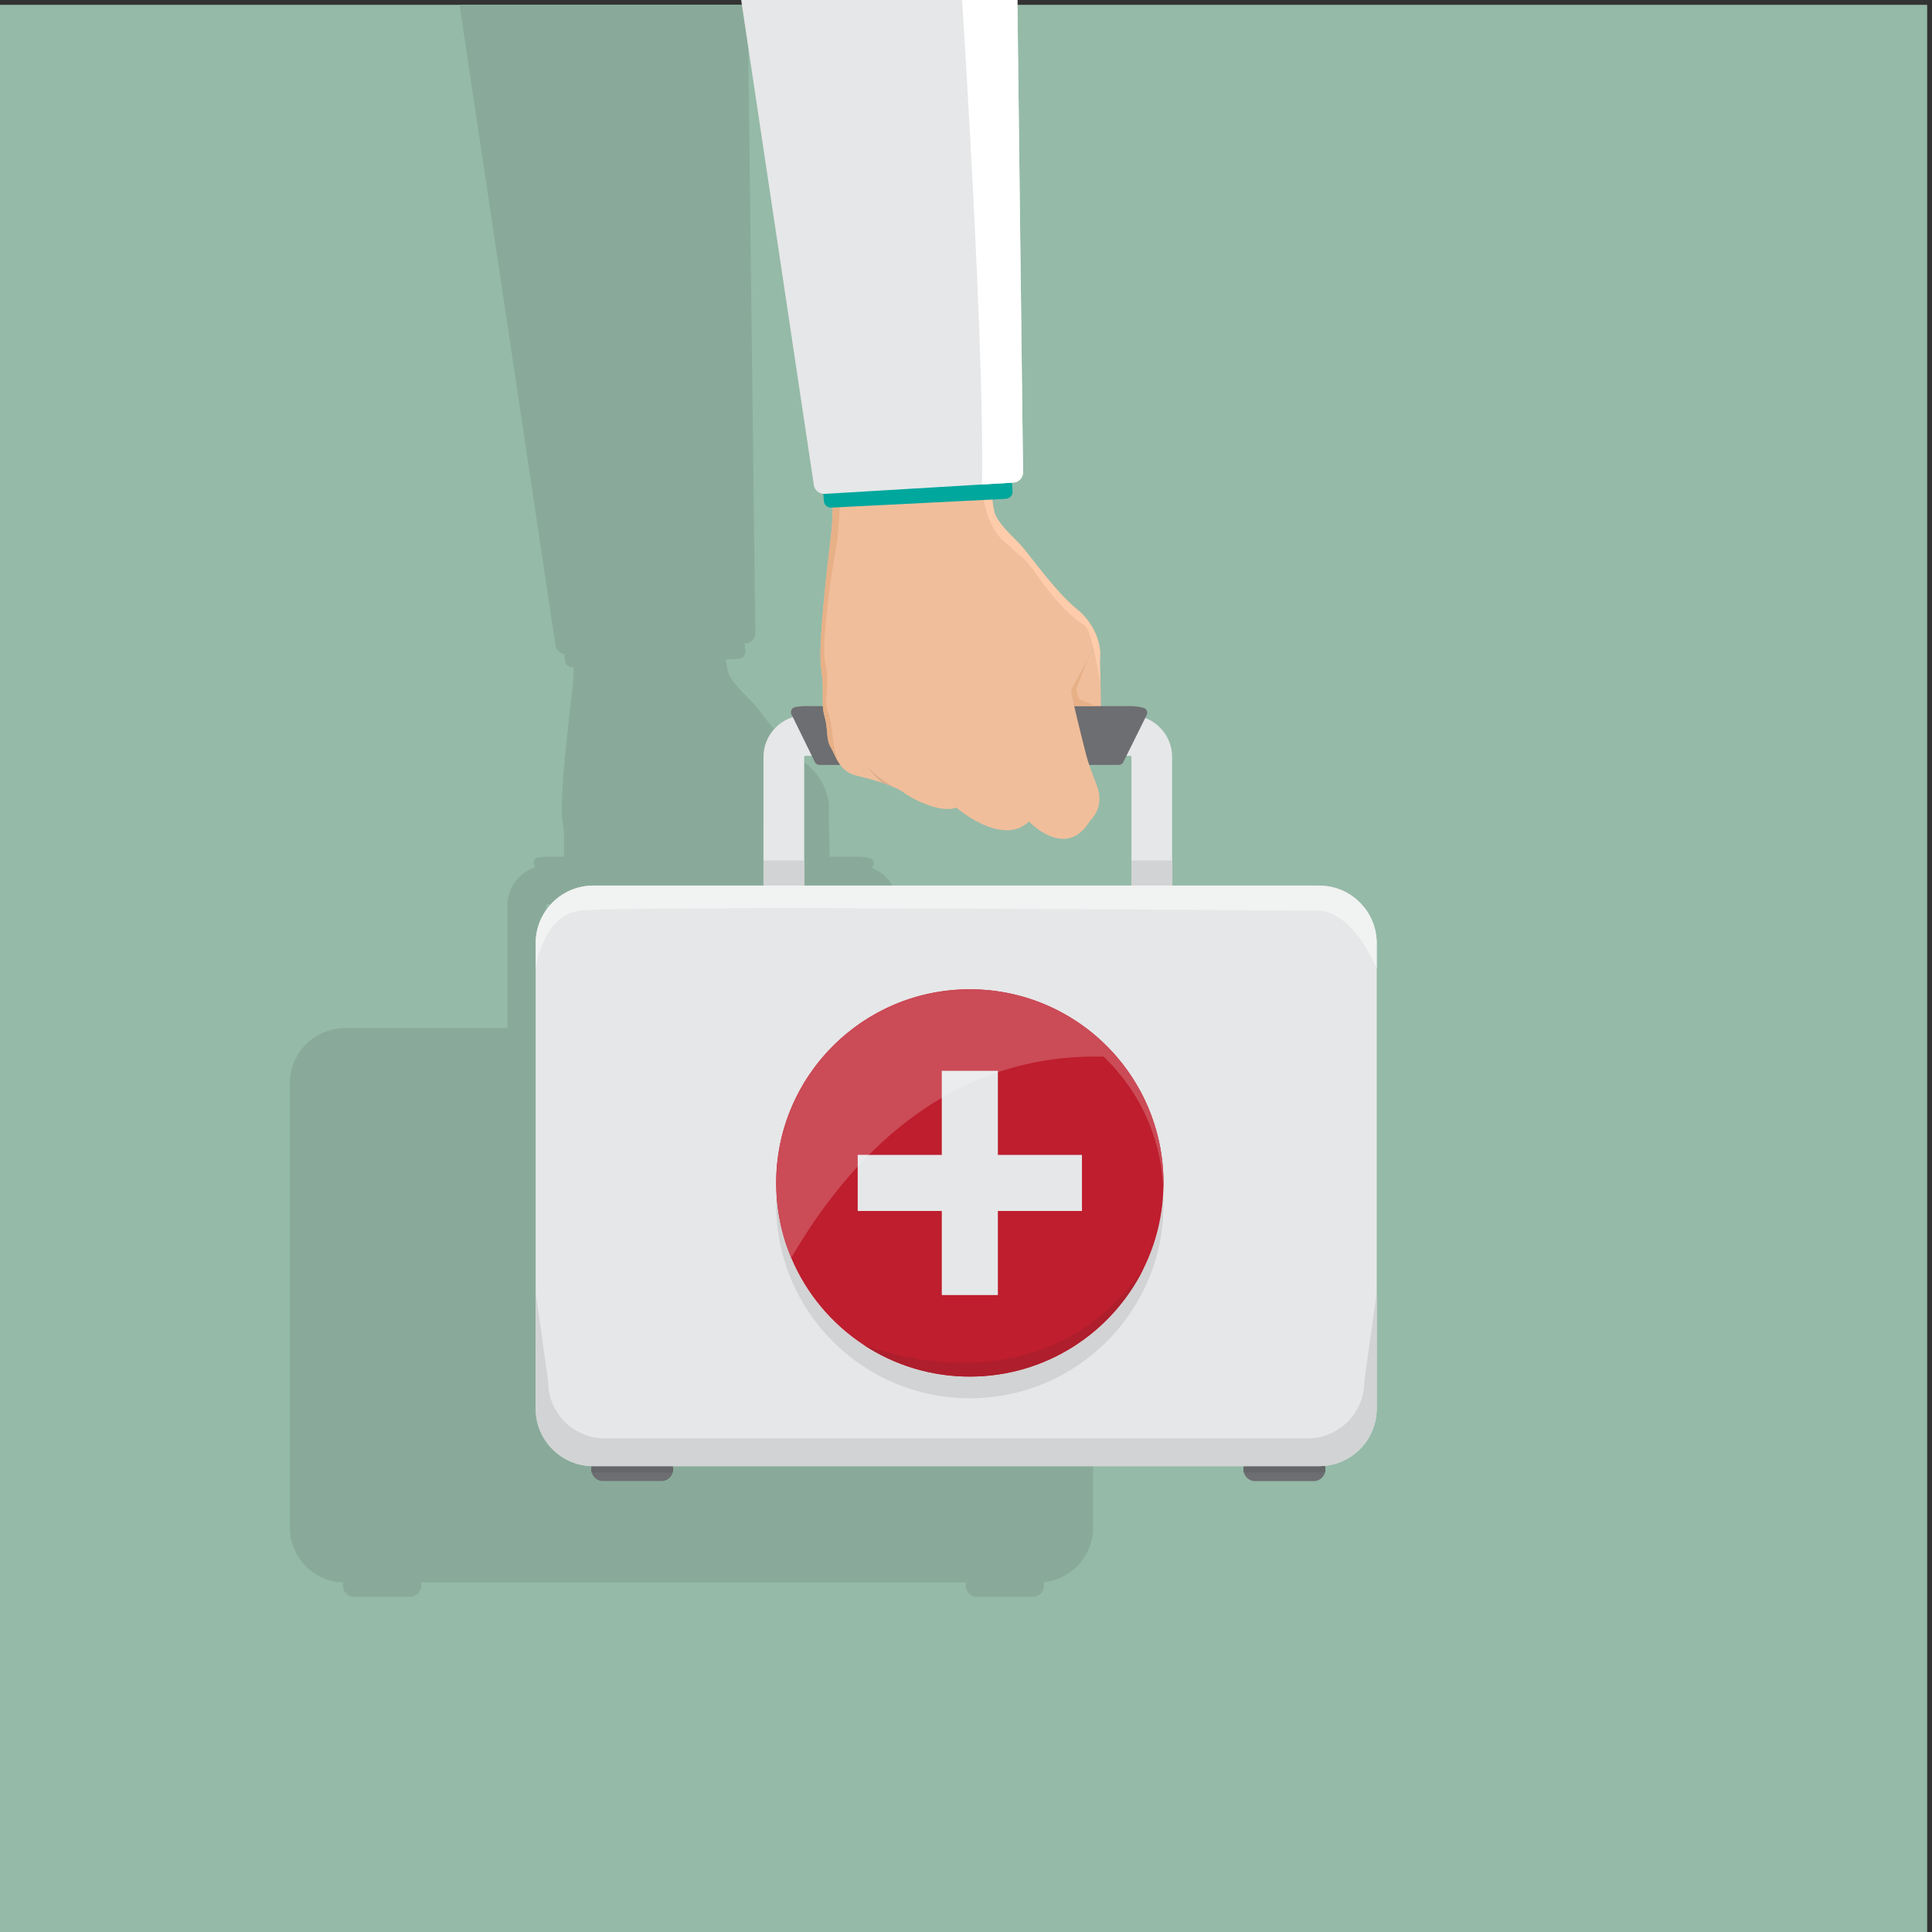 <svg xmlns="http://www.w3.org/2000/svg" height="1066.667" width="1066.667" xml:space="preserve"><rect width="100%" height="100%" fill="#333333" stroke="none"/><path style="fill:#95baa8;fill-opacity:1;fill-rule:nonzero;stroke:none" d="M0 0h8000v8000H0z" transform="matrix(.133 0 0 -.133 0 1066.667)"/><path style="fill:#89aa9a;fill-opacity:1;fill-rule:nonzero;stroke:none" d="M4287.57 1391.37h-232.25c-21.38 0-39.44 14.52-44.6 34.19a45.032 45.032 0 0 0-1.62 11.94v1.52c0 4.09.7 7.97 1.7 11.75H1746.62c.99-3.78 1.69-7.66 1.69-11.75v-1.52c0-4.11-.57-8.12-1.62-11.94-5.16-19.67-23.11-34.19-44.6-34.19h-232.15c-21.49 0-39.44 14.52-44.6 34.19a45.032 45.032 0 0 0-1.62 11.94v1.52c0 4.14.72 8.09 1.74 11.91-123.24 3.34-222.14 104.13-222.14 228.17v1844.71c0 126.06 102.27 228.34 228.42 228.34h674.66v509.73c0 74.23 48.95 137.18 116.27 158.32l-5.3 10.81c-5.77 11.76 1.18 25.75 14 28.43 13.21 2.75 26.9 4.19 40.92 4.19h69.69c-.72 11.76-.74 23.91-.66 36.83.19 30.7.9 65.78-6.22 110.81-3.16 20.12-3.47 53.32-1.93 93.93 5.08 134.27 30.69 350.57 42.6 451.14 2.72 22.98 4.38 55.59 5 94.46l-4.81-.24c-.51-.03-1.02-.04-1.53-.04-14.73 0-27.18 10.84-28.46 25.11l-2.66 29.5c-18.86 1.51-34.41 15.71-37.29 34.74L1907.5 8000h1196.52l31.38-2609.51c0-22.63-18.33-40.97-41.06-40.97l-2.68-.16 1.94-35.15c.84-15.17-11.28-28.11-27.06-28.91l-53.13-2.67c.4-3.28.81-6.5 1.22-9.59.2-1.46.4-2.85.59-4.26.38-2.74.78-5.41 1.17-7.99.14-.94.28-1.93.43-2.85.53-3.37 1.07-6.57 1.62-9.62l.4-2.2c.59-3.15 1.18-6.17 1.79-8.94 7.44-34.16 43.88-72.76 74.47-103.54 13.23-13.31 25.4-25.19 33.61-34.58 11.88-13.62 33.41-41.69 59.63-74.86 7.94-10.03 16.3-20.53 24.96-31.24-27.32-30.71-43.93-71.14-43.93-115.39V4343.8H2462.9c-69.69 0-132.41-29.8-176.13-77.34h-14.48c-2.51 0-4.57-2.06-4.57-4.58v-18.94c-27.72-39.04-44.02-86.74-44.02-138.24V2173c0-129.83 103.44-235.41 232.4-239.01-1.04-3.95-1.6-8.11-1.6-12.39v-1.6c0-4.3.6-8.5 1.7-12.5 5.4-20.6 24.2-35.8 46.7-35.8H2746c22.5 0 41.3 15.2 46.7 35.8 1.1 4 1.7 8.2 1.7 12.5v1.6c0 4.25-.55 8.37-1.58 12.3h1744.57v-254.8c0-118.48-90.23-215.81-205.65-227.2 1.2-4.12 2.05-8.38 2.05-12.88v-1.52c0-4.11-.58-8.12-1.62-11.94-5.16-19.67-23.21-34.19-44.6-34.19M3704.59 4343.8h-366.28v512.9c2.67-2.28 5.32-4.46 7.93-6.54l1.12-.97c4.97-4 9.7-8.11 14.21-12.29 1.69-1.57 3.26-3.18 4.89-4.77 3.16-3.08 6.23-6.18 9.15-9.34 1.61-1.74 3.18-3.48 4.72-5.24 2.84-3.24 5.55-6.51 8.17-9.8 1.25-1.58 2.54-3.14 3.74-4.73 3.4-4.5 6.62-9.02 9.62-13.57l.72-1.05c3.29-5.05 6.3-10.1 9.12-15.16.65-1.18 1.24-2.36 1.87-3.53 2.1-3.92 4.08-7.81 5.91-11.7.65-1.37 1.26-2.72 1.87-4.08 1.76-3.89 3.38-7.75 4.87-11.59.42-1.08.86-2.15 1.27-3.22 2.51-6.73 4.62-13.31 6.39-19.73.47-1.72.95-3.43 1.38-5.12.47-1.89.9-3.73 1.31-5.58.37-1.63.7-3.24 1.02-4.85.35-1.74.7-3.48.99-5.19.37-2.15.66-4.23.95-6.31.28-2.06.52-4.06.73-6.05.19-1.9.37-3.79.5-5.62.09-1.29.14-2.55.2-3.81.08-1.74.11-3.43.12-5.1.01-1.1.03-2.2 0-3.26-.03-2.22-.14-4.34-.3-6.39l-.05-1.1c-.37-4.19-.54-9.54-.63-15.52-.12-8.76-.01-19.14.28-30.99.46-18.92 1.28-41.16 2.02-65.08l-.02.11v-.1c.87-27.37 1.6-56.85 1.55-85.8h116.57c17.98 0 35.46-2.38 52.09-6.85 12.27-3.3 18.58-16.88 12.93-28.26l-5.87-11.84c35.99-13.81 66.02-39.78 84.94-72.88" transform="matrix(.133 0 0 -.133 0 1066.667)"/><path style="fill:#6d6e71;fill-opacity:1;fill-rule:nonzero;stroke:none" d="M2794.4 1921.6v-1.6c0-4.3-.6-8.5-1.7-12.5-5.4-20.6-24.2-35.8-46.7-35.8h-243.1c-22.5 0-41.3 15.2-46.7 35.8-1.1 4-1.7 8.2-1.7 12.5v1.6c0 26.7 21.6 48.4 48.4 48.4H2746c26.8 0 48.4-21.7 48.4-48.4M5501.8 1921.6v-1.6c0-4.3-.6-8.5-1.7-12.5-5.4-20.6-24.3-35.8-46.7-35.8h-243.2c-22.4 0-41.3 15.2-46.7 35.8-1.1 4-1.7 8.2-1.7 12.5v1.6c0 26.7 21.69 48.4 48.4 48.4h243.2c26.7 0 48.4-21.7 48.4-48.4" transform="matrix(.133 0 0 -.133 0 1066.667)"/><path style="fill:#656669;fill-opacity:1;fill-rule:nonzero;stroke:none" d="M2792.7 1907.5h-336.5c-1.1 4-1.7 8.2-1.7 12.5v1.6c0 4.28.56 8.44 1.6 12.39 2.26-.06 4.53-.09 6.8-.09h329.92c1.03-3.93 1.58-8.05 1.58-12.3v-1.6c0-4.3-.6-8.5-1.7-12.5M5500.1 1907.5h-336.6c-1.1 4-1.7 8.2-1.7 12.5v1.6c0 4.25.55 8.37 1.58 12.3h312.52c8.09 0 16.1.4 23.99 1.18a48.36 48.36 0 0 0 1.91-13.48v-1.6c0-4.3-.6-8.5-1.7-12.5" transform="matrix(.133 0 0 -.133 0 1066.667)"/><path style="fill:#f1be9b;fill-opacity:1;fill-rule:nonzero;stroke:none" d="M4506.69 4895.09s-.11-1.34.56-2.34c-.37 1.53-.54 2.36-.54 2.36s3.92.1 9.76 2.42c14.83 6.19 42.03 27.16 49.5 99 5.66 53.8 4.25 122.71 2.39 182.15-1.56 51.42-3.57 95.74-1.74 116.86 1.51 17.22-.87 40.73-8.74 66.75l-111.26-206.45c.77-30.48 60.07-260.75 60.07-260.75" transform="matrix(.133 0 0 -.133 0 1066.667)"/><path style="fill:#e6e7e8;fill-opacity:1;fill-rule:nonzero;stroke:none" d="M4696.74 4230.08c0-2.53-2.16-4.69-4.7-4.69H3343.09c-2.63 0-4.78 2.16-4.78 4.69v647.49c0 2.63 2.15 4.79 4.78 4.79h1348.95c2.54 0 4.7-2.16 4.7-4.79v-647.49m-4.7 821.22H3343.09c-95.83 0-173.72-77.9-173.72-173.73v-647.49c0-95.73 77.89-173.63 173.72-173.63h1348.95c95.73 0 173.63 77.9 173.63 173.63v647.49c0 95.83-77.9 173.73-173.63 173.73" transform="matrix(.133 0 0 -.133 0 1066.667)"/><path style="fill:#d2d3d4;fill-opacity:1;fill-rule:nonzero;stroke:none" d="M3169.37 4343.8h168.938v104.391H3169.37zM4696.74 4343.8h168.93v104.391h-168.93z" transform="matrix(.133 0 0 -.133 0 1066.667)"/><path style="fill:#e6e7e8;fill-opacity:1;fill-rule:nonzero;stroke:none" d="M5715 4104.7V2173c0-132.1-107.1-239.1-239.1-239.1h-3013c-132.1 0-239.2 107-239.2 239.1v1931.7c0 132 107.1 239.1 239.2 239.1h3013c132 0 239.1-107.1 239.1-239.1" transform="matrix(.133 0 0 -.133 0 1066.667)"/><path style="fill:#d2d3d4;fill-opacity:1;fill-rule:nonzero;stroke:none" d="M5475.9 1933.9h-3013c-2.27 0-4.54.03-6.8.09-128.96 3.6-232.4 109.18-232.4 239.01v482.8l51.7-371.2c0-130.1 105.5-235.5 235.6-235.5h2916.8c130.1 0 235.5 105.4 235.5 235.5l51.7 370.8V2173c0-132.1-107.1-239.1-239.1-239.1" transform="matrix(.133 0 0 -.133 0 1066.667)"/><path style="fill:#d2d3d4;fill-opacity:1;fill-rule:nonzero;stroke:none" d="M4025.94 2215.63c-443.94 0-803.83 359.88-803.83 803.81 0 15.07.42 30.01 1.24 44.88 5.2-93.97 26.56-183.64 61.25-266.22 62.3-148.2 167.8-273.8 300.7-361 126.5-83.2 278-131.5 440.6-131.5 315.7 0 588.8 181.9 720.3 446.6l.3.49c46.96 94.63 75.84 199.96 82.04 311.29.81-14.76 1.22-29.58 1.22-44.54 0-443.93-359.89-803.81-803.82-803.81" transform="matrix(.133 0 0 -.133 0 1066.667)"/><path style="fill:#be1e2d;fill-opacity:1;fill-rule:nonzero;stroke:none" d="M4829.81 3109.4c0-128.1-30.01-249.3-83.31-356.71l-.3-.49c-131.5-264.7-404.6-446.6-720.3-446.6-162.6 0-314.1 48.3-440.6 131.5-132.9 87.2-238.4 212.8-300.7 361-40.2 95.7-62.5 200.9-62.5 311.3 0 444 359.9 803.9 803.8 803.9 244.8 0 464-109.4 611.5-282 119.9-140.4 192.41-322.7 192.41-521.9" transform="matrix(.133 0 0 -.133 0 1066.667)"/><path style="fill:#e6e7e8;fill-opacity:1;fill-rule:nonzero;stroke:none" d="M4491.39 3225.85h-349.05v349.05h-232.81v-349.05h-349.05v-232.81h349.05V2644h232.81v349.04h349.05v232.81" transform="matrix(.133 0 0 -.133 0 1066.667)"/><path style="fill:#6d6e71;fill-opacity:1;fill-rule:nonzero;stroke:none" d="m4760.14 5052.07-97.07-195.64a20.886 20.886 0 0 0-18.71-11.61H3401.54c-7.97 0-15.25 4.54-18.76 11.69l-97.2 198.17c-6.04 12.32 1.23 26.96 14.66 29.76 13.83 2.89 28.17 4.4 42.85 4.4h1348.95c18.83 0 37.14-2.5 54.55-7.18 12.85-3.45 19.45-17.68 13.55-29.59" transform="matrix(.133 0 0 -.133 0 1066.667)"/><path style="fill:#e8b087;fill-opacity:1;fill-rule:nonzero;stroke:none" d="M3952.92 4663.27c5.82 1.02 11.33 2.6 16.46 4.78 0 0-60.66 50.92-87.29 61.08 1.37-1.46 38.24-40.22 70.83-65.86M4259.99 4600.27c3.85 2.98 7.6 6.2 11.27 9.77 0 0-46.53 102.77-67.32 131.48 0 0 42.87-120.21 56.05-141.25" transform="matrix(.133 0 0 -.133 0 1066.667)"/><path style="fill:#f1be9b;fill-opacity:1;fill-rule:nonzero;stroke:none" d="M4260.01 4600.27c3.82 3 7.58 6.18 11.26 9.74 0 0 154.36-164.28 253.53 3.42 0 0 64.73 53.5 27.3 148.36-32.27 81.63-42.6 121.45-44.85 130.96-.67 1-.56 2.34-.56 2.34s-59.3 230.27-60.07 260.75l111.26 206.45c-12.87 42.53-40.49 91.77-90.19 131.3-80.06 63.71-193.1 220.87-227.82 260.65-28.44 32.52-102 93.37-113.16 144.62-5.68 26-10.52 68.29-14.7 119.99-2.54 31.79-4.83 67.2-6.94 104.57-2.57 45.71-4.8 94.38-6.77 143.18-.21 5.3-.43 10.56-.64 15.86-.72 17.82-1.38 35.61-2.02 53.21-.07 2.41-.18 4.77-.25 7.18-5.45 148.82-8.8 284.01-12.17 320.03-7.31 78.76 67.48 1227.06 67.48 1227.06l3.04 697.15-44.76-3.21-994.98 89-89.2-6.3 236.94-1330.63s74.68-555.4 130.71-740.06c21.94-72.44 38.26-187.24 48.98-308.27.26-3.16.56-6.31.82-9.46 2.08-24.01 3.94-48.22 5.58-72.41.29-4.53.62-9.11.91-13.65a4459.3 4459.3 0 0 0 5.23-99.66c.91-22.91 1.65-45.29 2.13-66.89 2.15-90.44.59-167.38-4.63-211.31-16.25-137.16-56.86-480.07-42.61-570.8 14.33-90.69-1.64-143.02 14.19-197.78 15.74-54.67 4.75-92.64 26.03-128.39 9.72-16.45 17.88-38.93 30.62-60.01 14.96-24.74 36.3-47.57 74.24-56.6 34.24-8.12 73.23-18.4 108.4-30.11 14.38-4.76 28.11-9.71 40.66-14.89l.01-.08c19.85-8.11 36.78-16.73 48.38-25.56 34-25.67 137.24-78.35 201.51-66.73 5.82 1.02 11.36 2.59 16.46 4.76l.14-.08c4.63-4.05 179.42-153.81 290.51-67.7" transform="matrix(.133 0 0 -.133 0 1066.667)"/><path style="fill:#95baa8;fill-opacity:1;fill-rule:nonzero;stroke:none" d="M3585.2 4858.77c2.36-5.41 6.28-11.24 11.33-17.29-6.82 9.48-10.43 15.69-11.33 17.29" transform="matrix(.133 0 0 -.133 0 1066.667)"/><path style="fill:#88a999;fill-opacity:1;fill-rule:nonzero;stroke:none" d="M3702.98 4755.65c-8.05 3.32-16.6 6.56-25.49 9.72 8.86-3.13 17.36-6.35 25.39-9.66.07-.04.1-.06.1-.06" transform="matrix(.133 0 0 -.133 0 1066.667)"/><path style="fill:#dbad8d;fill-opacity:1;fill-rule:nonzero;stroke:none" d="M3702.88 4755.71c-8.03 3.31-16.53 6.53-25.39 9.66-4.95 1.76-10.01 3.49-15.15 5.21-32.75 28.55-53.82 54.29-65.57 70.6 31.17-37.6 103.07-83.53 106.11-85.47" transform="matrix(.133 0 0 -.133 0 1066.667)"/><path style="fill:#e8b087;fill-opacity:1;fill-rule:nonzero;stroke:none" d="M3479.72 4857.25c-15.21 40.34-21.49 86.1-24.57 119.26-5.6 60.33-25.94 103.91-26.53 128.32-.58 24.4 13.95 94.31-3.21 166.58-17.18 72.27 26.67 377.92 44.09 466.26 17.41 88.34 19.51 293.93 32 481.59 8.77 131.74-42.7 342.23-74.15 456-12.88 46.57-21.73 94.13-26.18 142.25-28.49 308.32-230.46 1515.67-287.17 1855.4l-89.22-6.35 236.94-1330.6s74.69-555.43 130.7-740.09c56.02-184.65 75.27-644.5 59.03-781.66-16.25-137.15-56.86-480.04-42.57-570.75 14.29-90.7-1.64-143.05 14.13-197.77 15.77-54.72 4.8-92.67 26.06-128.41 9.77-16.45 17.86-38.95 30.65-60.03" transform="matrix(.133 0 0 -.133 0 1066.667)"/><path style="fill:#ffccab;fill-opacity:1;fill-rule:nonzero;stroke:none" d="M4568.38 5178.67c-1.58 51.45-3.6 95.76-1.75 116.85 3.99 45.42-18.85 134.36-98.96 198.07-80.06 63.71-193.09 220.88-227.78 260.64-28.47 32.54-102.03 93.36-113.18 144.61-28.81 132.28-36.11 685.26-43.5 764.03-7.32 78.77 67.48 1227.06 67.48 1227.06l3.03 697.14-44.72-3.21c14.51-93.06 14.34-609.73 2.6-720.39-16.33-154-20.11-550.5-43.63-792.32-23.59-241.83-20.33-721.32-1.4-994.15 18.89-272.83 95.17-291.99 129.95-329.08 34.75-37.14 48.99-28.66 112.82-121.52 63.82-92.86 147.92-179.03 188.86-198.87 30.38-14.66 52.95-152.58 70.18-248.86" transform="matrix(.133 0 0 -.133 0 1066.667)"/><path style="fill:#00a79d;fill-opacity:1;fill-rule:nonzero;stroke:none" d="m3411.67 6034.47 8.57-95.34c1.39-15.46 15.28-27.07 31.4-26.26l723.15 36.39c16.53.83 29.22 14.38 28.34 30.26l-6.52 117.74c-.9 16.22-15.57 28.51-32.42 27.14l-725.21-58.78c-16.5-1.34-28.74-15.3-27.31-31.15" transform="matrix(.133 0 0 -.133 0 1066.667)"/><path style="fill:#e8b087;fill-opacity:1;fill-rule:nonzero;stroke:none" d="m4550.43 5088.84-68.97 27.51s-15.19 32.7-12.32 43.98c2.87 11.28 44.69 120.22 44.69 120.22l-67.21-124.71 4.2-27.28 8.26-38.69 91.35-1.03" transform="matrix(.133 0 0 -.133 0 1066.667)"/><path style="fill:#e6e7e8;fill-opacity:1;fill-rule:nonzero;stroke:none" d="M4246.9 6059.4c0-23.7-19.2-42.9-43-42.9l-127.2-7.6-655.8-39.2c-21.3 0-39.3 15.6-42.5 36.7L2950.6 8862h1262.6l33.7-2802.6" transform="matrix(.133 0 0 -.133 0 1066.667)"/><path style="fill:#fff;fill-opacity:1;fill-rule:nonzero;stroke:none" d="M4246.9 6059.4c0-23.7-19.2-42.9-43-42.9l-127.2-7.6c9.6 686.6-101.5 2324.1-138.9 2853.1h275.4l33.7-2802.6" transform="matrix(.133 0 0 -.133 0 1066.667)"/><path style="fill:#ebeced;fill-opacity:1;fill-rule:nonzero;stroke:none" d="M4637.4 3631.3c-.25.29-.49.57-.74.87.25-.29.49-.58.74-.87m-.96 1.12c-.03.04-.04.05-.08.09.03-.03.06-.06.08-.09" transform="matrix(.133 0 0 -.133 0 1066.667)"/><path style="fill:#cb4b57;fill-opacity:1;fill-rule:nonzero;stroke:none" d="M3284.6 2798.1c-36.98 88.04-58.58 184.19-61.84 284.96-.29 8.21-.58 16.41-.62 24.68l-.04 1.66c0 444 359.9 803.9 803.8 803.9 13.55 0 27.01-.39 40.39-1.05l1.5-.06a819.41 819.41 0 0 0 38.33-2.92c1.17-.12 2.34-.23 3.5-.34 12.42-1.29 24.75-2.86 36.99-4.7 1.24-.19 2.47-.38 3.7-.58 12.33-1.91 24.55-4.08 36.68-6.54l2.56-.55a799.345 799.345 0 0 0 75.15-19.35l.37-.12c11.95-3.72 23.77-7.74 35.48-12 .95-.35 1.93-.69 2.89-1.04 11.31-4.17 22.5-8.59 33.56-13.24 1.19-.5 2.37-1 3.57-1.5 11-4.69 21.89-9.6 32.65-14.76.99-.48 1.96-.97 2.95-1.44 11.03-5.35 21.94-10.9 32.67-16.73l.81-.45c22.13-12.04 43.61-25.12 64.42-39.12l1.97-1.3c9.91-6.72 19.64-13.66 29.23-20.79.97-.73 1.94-1.44 2.89-2.16 9.48-7.11 18.78-14.42 27.91-21.94l2.58-2.13c9.3-7.71 18.44-15.6 27.38-23.7l1.09-1.02a806.036 806.036 0 0 0 53.8-53.84l.02-.02c5.21-5.73 10.37-11.51 15.42-17.4.04-.04.05-.05.08-.09.07-.09.15-.17.22-.25.25-.3.49-.58.74-.87l-.35.02c120.05-140.45 192.71-322.63 192.71-521.88 0-9.5-.4-18.9-.73-28.33-7.53 217.14-101.2 412.33-247.82 552.61-11.32.28-22.5.41-33.67.41-147.57 0-282.36-23.79-405.2-65.26v6.03h-232.81v-112.37c-113.22-66.15-213.75-147.44-302.57-236.68h-46.48v-48.54c-110.98-120.39-202.21-252.23-275.88-379.21" transform="matrix(.133 0 0 -.133 0 1066.667)"/><path style="fill:#ebeced;fill-opacity:1;fill-rule:nonzero;stroke:none" d="M3560.48 3177.31v48.54h46.48a1751.689 1751.689 0 0 1-46.48-48.54m349.05 285.22v112.37h232.81v-6.03c-82.97-28.01-160.48-64.07-232.81-106.34" transform="matrix(.133 0 0 -.133 0 1066.667)"/><path style="fill:#f1f2f2;fill-opacity:1;fill-rule:nonzero;stroke:none" d="M5715 4104.7V4000c-105 239.37-231.67 239.37-231.67 239.37s-2926.63 23.93-3080.03.03c-153.3-24-179.6-239.4-179.6-239.4v104.7c0 132 107.1 239.1 239.2 239.1h3013c132 0 239.1-107.1 239.1-239.1" transform="matrix(.133 0 0 -.133 0 1066.667)"/><path style="fill:#ae1e2c;fill-opacity:1;fill-rule:nonzero;stroke:none" d="M4025.9 2305.6c-162.6 0-314.1 48.3-440.6 131.5l-.1.2s179.5-74.94 412.99-74.95c237.4-.02 530.62 77.43 748.01 389.85-131.5-264.7-404.6-446.6-720.3-446.6" transform="matrix(.133 0 0 -.133 0 1066.667)"/></svg>